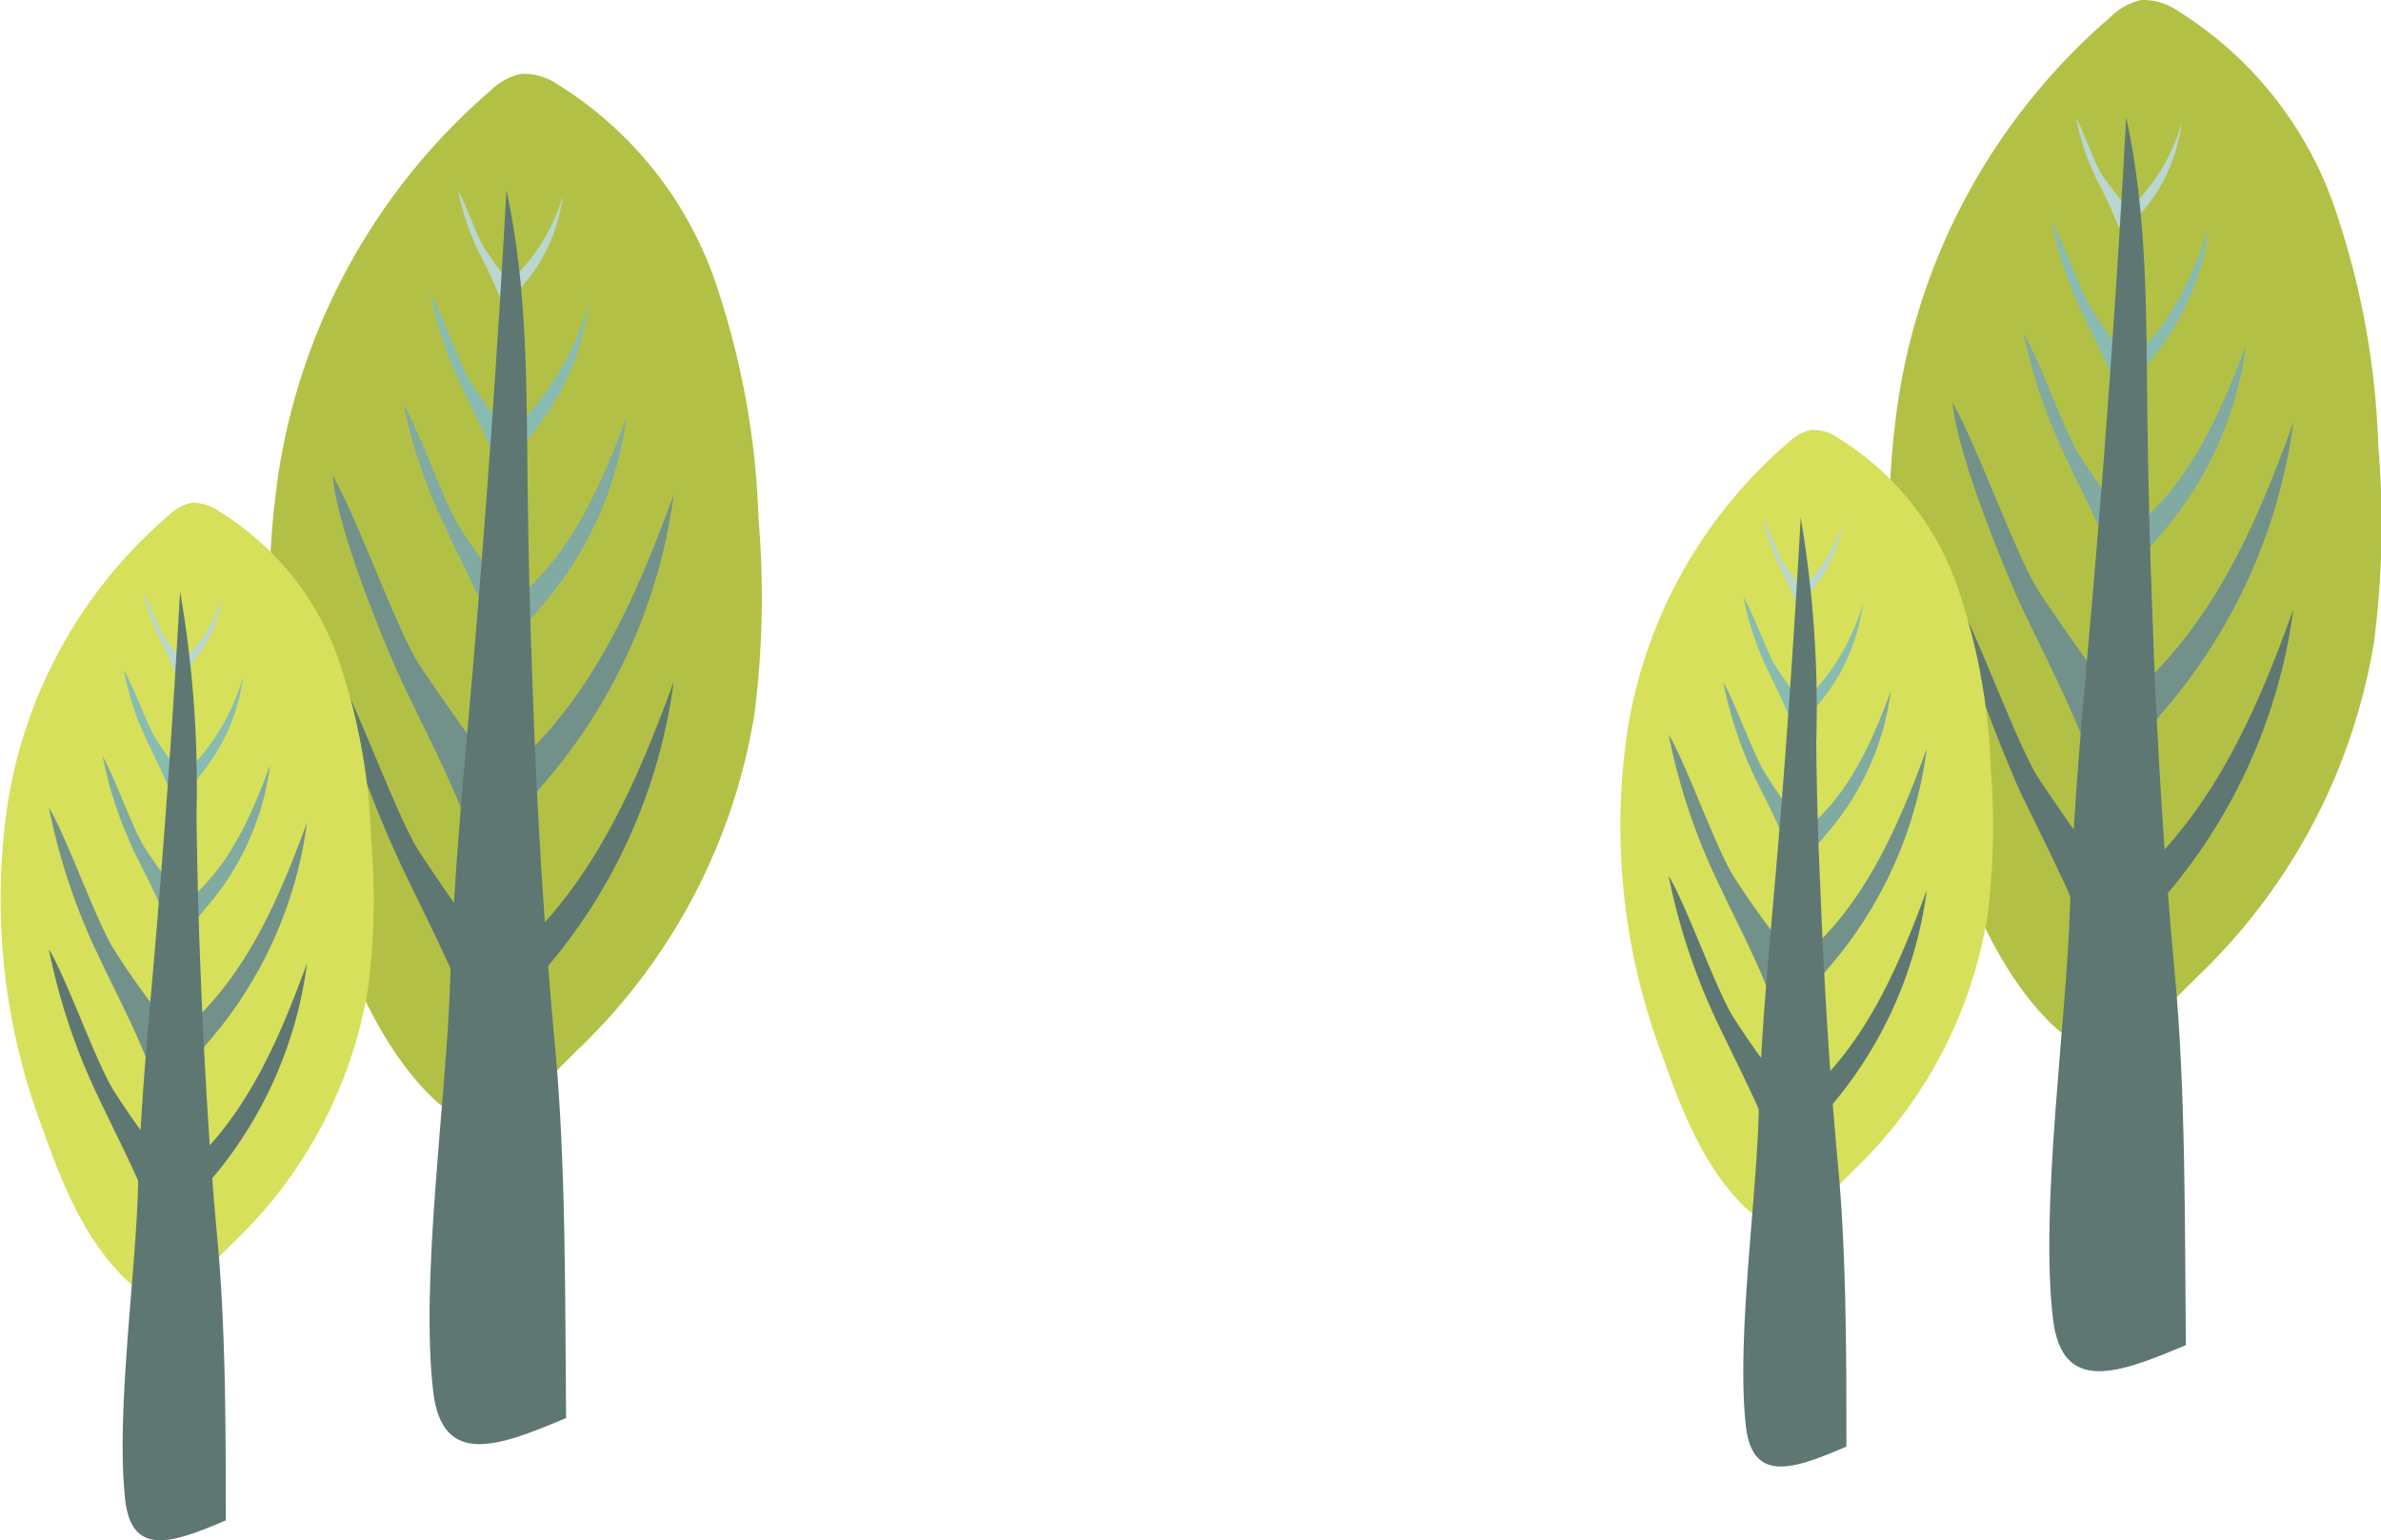 <svg xmlns="http://www.w3.org/2000/svg" viewBox="0 0 105.78 68.43"><defs><style>.cls-1{fill:#b2c146;}.cls-2{fill:#73918b;}.cls-3{fill:#80aaa2;}.cls-4{fill:#88bcb2;}.cls-5{fill:#bad6d1;}.cls-6{fill:#5f7773;}.cls-7{fill:#d6e05a;}</style></defs><title>tree</title><g id="圖層_2" data-name="圖層 2"><g id="燈籠"><path class="cls-1" d="M86.36,36.74a38.09,38.09,0,0,1-2-19.15A28.08,28.08,0,0,1,93.78.74,2.71,2.71,0,0,1,95.14,0a2.69,2.69,0,0,1,1.61.48,16.74,16.74,0,0,1,6.91,8.57,36.15,36.15,0,0,1,2,10.76,40.9,40.9,0,0,1-.19,8.71,26.47,26.47,0,0,1-7.71,14.74c-2.07,2-4.16,4.65-6.63,2.22C88.79,43.2,87.41,39.69,86.36,36.74Z"/><path class="cls-2" d="M94.25,31.24c3.93-3.17,6-7.9,7.64-12.5a24.58,24.58,0,0,1-5.9,13,5,5,0,0,1-3.1,2C92,31.31,90.77,29,89.67,26.66,89,25.13,87,20.34,86.74,17.89c1,1.68,2.71,6.47,3.73,8.21C90.73,26.55,94.06,31.39,94.25,31.24Z"/><path class="cls-3" d="M94.78,23.47c2.55-2.06,3.87-5.14,5-8.12a15.88,15.88,0,0,1-3.83,8.45,3.24,3.24,0,0,1-2,1.29c-.57-1.58-1.38-3.07-2.09-4.6A23.85,23.85,0,0,1,89.9,14.8c.66,1.09,1.76,4.2,2.42,5.33A31.26,31.26,0,0,0,94.78,23.47Z"/><path class="cls-4" d="M94.58,16c1.83-1.47,2.77-3.67,3.55-5.81a11.4,11.4,0,0,1-2.74,6A2.39,2.39,0,0,1,94,17.2c-.41-1.14-1-2.21-1.5-3.3a17.4,17.4,0,0,1-1.37-4.08c.47.78,1.27,3,1.74,3.82A20.65,20.65,0,0,0,94.58,16Z"/><path class="cls-5" d="M94.59,9.29a8.36,8.36,0,0,0,2.33-3.82,7.41,7.41,0,0,1-1.8,4,1.54,1.54,0,0,1-1,.61,22,22,0,0,0-1-2.16,11.08,11.08,0,0,1-.89-2.68c.31.52.82,2,1.14,2.51A14,14,0,0,0,94.59,9.29Z"/><path class="cls-6" d="M95.4,18.33c-.05-4.39,0-8.82-.94-13.12q-.58,10.7-1.5,21.34c-.4,4.58-.84,9.16-1,13.76-.14,5-1.35,13.33-.75,18.31.41,3.34,2.9,2.41,5.9,1.14-.05-5.21,0-11.26-.49-16.49s-.82-10.7-1-16.06Q95.45,22.77,95.4,18.33Z"/><path class="cls-6" d="M94.25,39.56c3.93-3.18,6-7.91,7.64-12.51a24.54,24.54,0,0,1-5.9,13,5.05,5.05,0,0,1-3.1,2C92,39.62,90.77,37.32,89.67,35,89,33.45,87,28.66,86.74,26.21c1,1.67,2.71,6.46,3.73,8.21C90.73,34.87,94.06,39.71,94.25,39.56Z"/><path class="cls-7" d="M73.85,46.9a28.82,28.82,0,0,1-1.54-14.49,21.26,21.26,0,0,1,7.15-12.76,2.08,2.08,0,0,1,1-.55,2,2,0,0,1,1.22.37A12.63,12.63,0,0,1,86.94,26a27.49,27.49,0,0,1,1.5,8.14,31.53,31.53,0,0,1-.15,6.59,20.05,20.05,0,0,1-5.83,11.16c-1.57,1.53-3.15,3.51-5,1.68S74.64,49.12,73.85,46.9Z"/><path class="cls-2" d="M79.82,42.73c3-2.4,4.5-6,5.78-9.46a18.49,18.49,0,0,1-4.47,9.85,3.83,3.83,0,0,1-2.34,1.51c-.67-1.85-1.6-3.59-2.44-5.37a27.83,27.83,0,0,1-2.22-6.63c.77,1.27,2.05,4.9,2.83,6.21A33.68,33.68,0,0,0,79.82,42.73Z"/><path class="cls-3" d="M80.22,36.85C82.15,35.29,83.15,33,84,30.71a12,12,0,0,1-2.9,6.39,2.45,2.45,0,0,1-1.52,1c-.43-1.19-1-2.33-1.58-3.48a18,18,0,0,1-1.44-4.31c.49.83,1.33,3.18,1.83,4A22.34,22.34,0,0,0,80.22,36.85Z"/><path class="cls-4" d="M80.07,31.23a9.74,9.74,0,0,0,2.69-4.4,8.62,8.62,0,0,1-2.08,4.58,1.84,1.84,0,0,1-1.09.7c-.31-.86-.75-1.67-1.13-2.5a12.77,12.77,0,0,1-1-3.08c.36.59,1,2.28,1.32,2.89A15.5,15.5,0,0,0,80.07,31.23Z"/><path class="cls-5" d="M80.08,26.12a6.37,6.37,0,0,0,1.76-2.88,5.72,5.72,0,0,1-1.36,3,1.15,1.15,0,0,1-.72.46c-.2-.56-.49-1.09-.74-1.64a8.24,8.24,0,0,1-.68-2c.23.39.63,1.49.86,1.9A9.52,9.52,0,0,0,80.08,26.12Z"/><path class="cls-6" d="M80.69,33A50.69,50.69,0,0,0,80,23c-.3,5.39-.67,10.77-1.14,16.15-.3,3.46-.63,6.92-.73,10.41-.1,3.78-1,10.08-.56,13.85.31,2.53,2.19,1.83,4.46.86,0-3.94,0-8.51-.37-12.47s-.62-8.1-.78-12.16Q80.72,36.34,80.69,33Z"/><path class="cls-6" d="M79.82,49c3-2.4,4.5-6,5.78-9.45a18.5,18.5,0,0,1-4.47,9.84,3.79,3.79,0,0,1-2.34,1.51c-.67-1.85-1.6-3.59-2.44-5.36a28.14,28.14,0,0,1-2.22-6.63c.77,1.26,2.05,4.89,2.83,6.21A34.38,34.38,0,0,0,79.82,49Z"/><path class="cls-1" d="M14.4,40a38.09,38.09,0,0,1-2-19.15A28.1,28.1,0,0,1,21.82,4a2.65,2.65,0,0,1,1.36-.72,2.69,2.69,0,0,1,1.61.48A16.74,16.74,0,0,1,31.7,12.3a36.15,36.15,0,0,1,2,10.76,40.9,40.9,0,0,1-.19,8.71,26.47,26.47,0,0,1-7.71,14.74c-2.07,2-4.16,4.65-6.63,2.22C16.83,46.44,15.45,42.92,14.4,40Z"/><path class="cls-2" d="M22.29,34.48c3.93-3.18,5.95-7.91,7.64-12.5A24.58,24.58,0,0,1,24,35a5.08,5.08,0,0,1-3.1,2c-.88-2.44-2.12-4.74-3.22-7.09C17,28.37,15,23.58,14.78,21.13c1,1.68,2.71,6.47,3.73,8.21C18.77,29.79,22.1,34.63,22.29,34.48Z"/><path class="cls-3" d="M22.82,26.71c2.55-2.06,3.87-5.14,5-8.12A15.88,15.88,0,0,1,24,27a3.28,3.28,0,0,1-2,1.29c-.57-1.58-1.38-3.07-2.09-4.6A23.42,23.42,0,0,1,17.94,18c.66,1.09,1.76,4.2,2.42,5.33A31.26,31.26,0,0,0,22.82,26.71Z"/><path class="cls-4" d="M22.62,19.27a12.75,12.75,0,0,0,3.55-5.81,11.4,11.4,0,0,1-2.74,6.05,2.33,2.33,0,0,1-1.44.92c-.41-1.13-1-2.2-1.5-3.29a17.4,17.4,0,0,1-1.37-4.08c.47.78,1.26,3,1.74,3.82A20.65,20.65,0,0,0,22.62,19.27Z"/><path class="cls-5" d="M22.63,12.52A8.36,8.36,0,0,0,25,8.71a7.44,7.44,0,0,1-1.8,4,1.58,1.58,0,0,1-.95.61,21,21,0,0,0-1-2.16,11.08,11.08,0,0,1-.89-2.68c.3.51.82,2,1.14,2.51A13.77,13.77,0,0,0,22.63,12.52Z"/><path class="cls-6" d="M23.44,21.57c-.05-4.39,0-8.82-.94-13.12q-.59,10.7-1.5,21.34c-.4,4.58-.84,9.16-1,13.76-.14,5-1.35,13.33-.75,18.31.41,3.34,2.9,2.41,5.9,1.14-.05-5.22,0-11.26-.49-16.49s-.82-10.7-1-16.06Q23.49,26,23.44,21.57Z"/><path class="cls-6" d="M22.29,42.79c3.93-3.17,5.95-7.9,7.64-12.5a24.54,24.54,0,0,1-5.9,13,5.05,5.05,0,0,1-3.1,2c-.88-2.44-2.12-4.74-3.22-7.09C17,36.68,15,31.9,14.78,29.45c1,1.67,2.71,6.46,3.73,8.2C18.77,38.11,22.1,43,22.29,42.79Z"/><path class="cls-7" d="M1.89,50.14A28.82,28.82,0,0,1,.35,35.65,21.23,21.23,0,0,1,7.5,22.89a2.08,2.08,0,0,1,1-.55,2,2,0,0,1,1.22.37A12.63,12.63,0,0,1,15,29.19a27.16,27.16,0,0,1,1.49,8.14,30.88,30.88,0,0,1-.14,6.59A20.05,20.05,0,0,1,10.5,55.07c-1.57,1.54-3.15,3.52-5,1.68S2.68,52.36,1.89,50.14Z"/><path class="cls-2" d="M7.86,46c3-2.4,4.5-6,5.78-9.46a18.56,18.56,0,0,1-4.47,9.85,3.77,3.77,0,0,1-2.34,1.5C6.16,46,5.23,44.28,4.39,42.5a27.83,27.83,0,0,1-2.22-6.63c.77,1.27,2.05,4.9,2.83,6.21A33.68,33.68,0,0,0,7.86,46Z"/><path class="cls-3" d="M8.26,40.09C10.19,38.53,11.18,36.21,12,34a12,12,0,0,1-2.9,6.39,2.45,2.45,0,0,1-1.52,1c-.43-1.2-1-2.33-1.58-3.48a18,18,0,0,1-1.44-4.31c.49.83,1.33,3.18,1.83,4A22.34,22.34,0,0,0,8.26,40.09Z"/><path class="cls-4" d="M8.11,34.47a9.8,9.8,0,0,0,2.69-4.4,8.56,8.56,0,0,1-2.08,4.57,1.81,1.81,0,0,1-1.09.71c-.31-.86-.75-1.67-1.13-2.5a12.92,12.92,0,0,1-1-3.08c.36.59,1,2.27,1.32,2.89A15.5,15.5,0,0,0,8.11,34.47Z"/><path class="cls-5" d="M8.12,29.36a6.37,6.37,0,0,0,1.76-2.88,5.72,5.72,0,0,1-1.36,3,1.19,1.19,0,0,1-.72.46c-.2-.56-.49-1.1-.74-1.64a8.24,8.24,0,0,1-.68-2c.23.39.63,1.49.86,1.89A9,9,0,0,0,8.12,29.36Z"/><path class="cls-6" d="M8.73,36.2A50.59,50.59,0,0,0,8,26.28q-.45,8.09-1.14,16.15c-.3,3.46-.63,6.92-.73,10.4-.1,3.78-1,10.09-.56,13.86.31,2.53,2.19,1.82,4.46.86,0-3.94,0-8.52-.37-12.48S9.06,47,8.9,42.92Q8.77,39.56,8.73,36.2Z"/><path class="cls-6" d="M7.86,52.26c3-2.4,4.5-6,5.78-9.46a18.49,18.49,0,0,1-4.47,9.85,3.83,3.83,0,0,1-2.34,1.51c-.67-1.85-1.6-3.59-2.44-5.37a27.9,27.9,0,0,1-2.22-6.62c.77,1.26,2.05,4.89,2.83,6.2A33.68,33.68,0,0,0,7.86,52.26Z"/></g></g></svg>